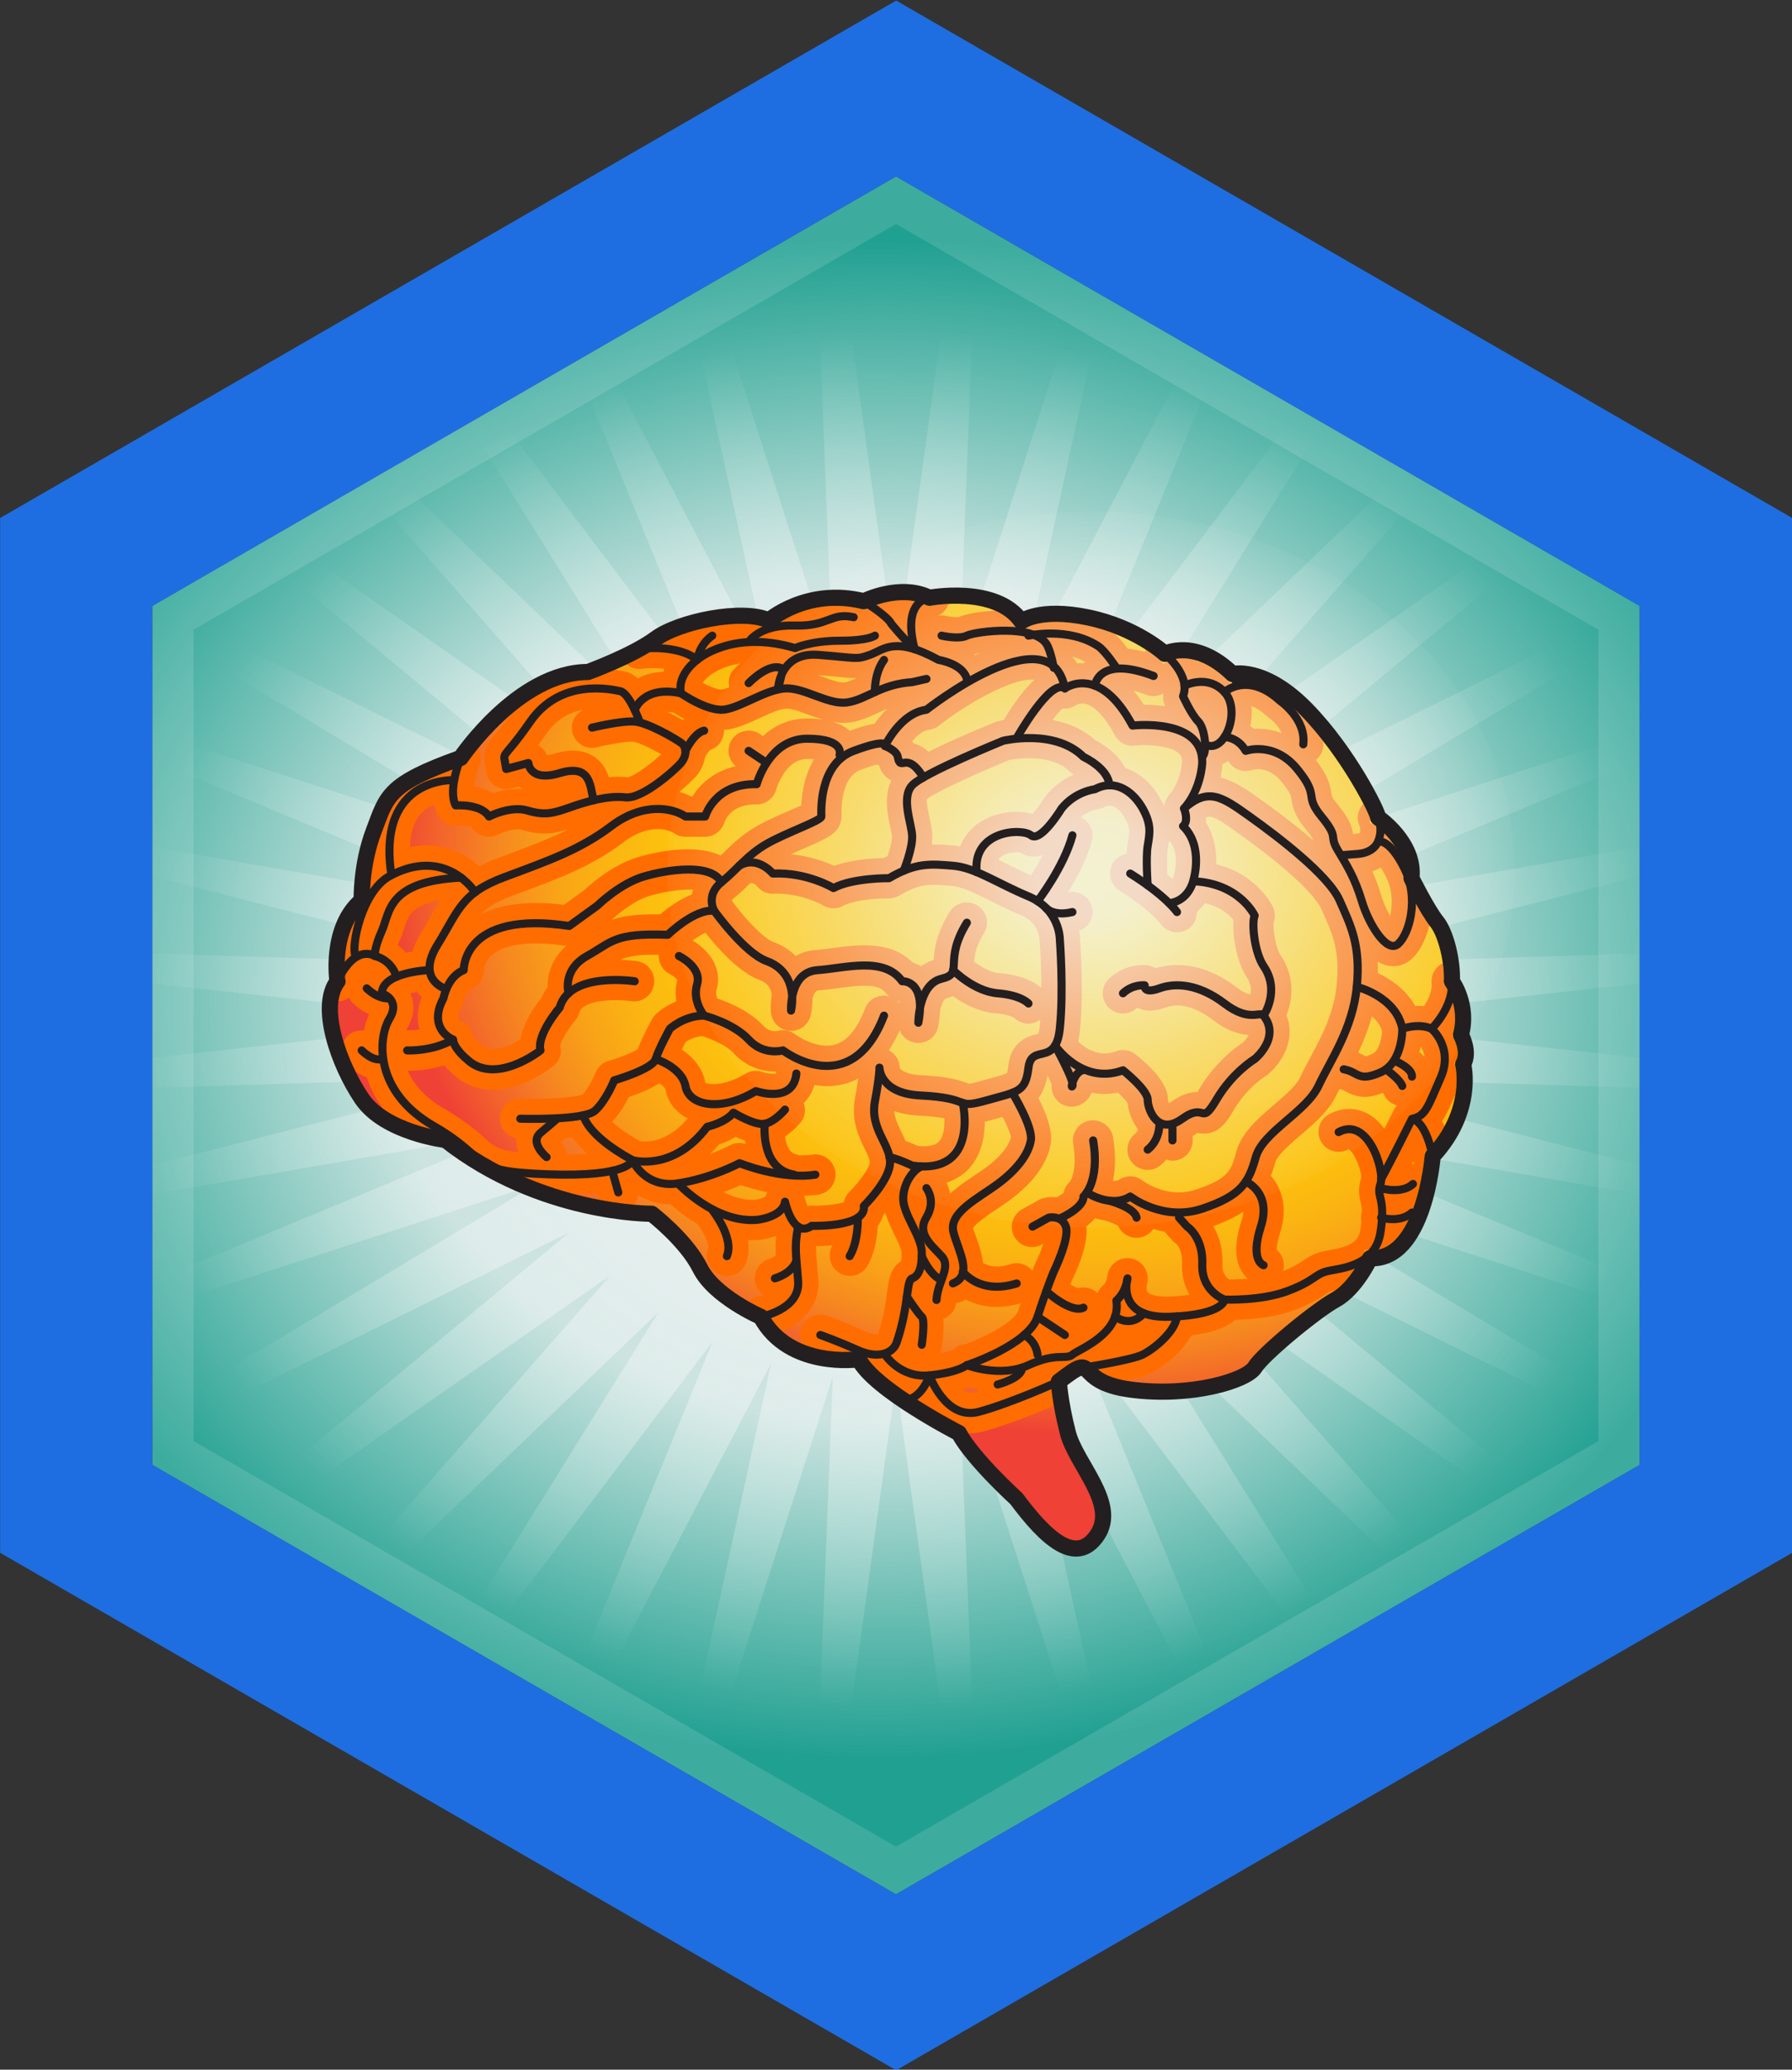 <svg xmlns="http://www.w3.org/2000/svg" width="110.86" height="128"><rect width="100%" height="100%" fill="#333333" stroke="none"/><path fill="#20A091" d="M9.427 37.475l46.003-26.56 46.004 26.56v53.12L55.43 117.154 9.427 90.595z"/><radialGradient id="a" cx="71.904" cy="51.661" r="24.011" gradientTransform="matrix(2.318 .01 -.009 1.958 -111.76 -40.047)" gradientUnits="userSpaceOnUse"><stop offset=".554" stop-color="#f1f2f1" stop-opacity=".823"/><stop offset="1" stop-color="#eff4ee" stop-opacity="0"/></radialGradient><path fill="url(#a)" d="M110.166 62.082c-.116 25.957-25.134 46.892-55.879 46.753S-1.289 87.538-1.172 61.581c.117-25.958 25.138-46.888 55.882-46.749 30.746.138 55.573 21.293 55.456 47.25z"/><radialGradient id="b" cx="55.43" cy="63.124" r="69.784" gradientTransform="matrix(1 0 0 .892 0 6.841)" gradientUnits="userSpaceOnUse"><stop offset="0" stop-color="#f1f2f2"/><stop offset=".683" stop-color="#fff" stop-opacity="0"/></radialGradient><path fill="url(#b)" d="M55.43 40.834L60.922.903 59.34 41.108 71.771 2.436l-8.616 39.489L82.218 5.462 66.779 43.263 92.004 9.909 70.125 45.091l30.766-29.426-27.784 31.698 35.551-24.773-33.003 27.432 39.459-19.508-37.409 22.491 42.397-13.765-40.896 16.996 44.29-7.682-43.374 11.084 45.092-1.41-44.784 4.897 44.784 4.896-45.092-1.41 43.374 11.084-44.29-7.681 40.896 16.996-42.397-13.766 37.409 22.49-39.459-19.507 33.003 27.431-35.551-24.771 27.784 31.697-30.766-29.426 21.879 35.184-25.225-33.357 15.438 37.802-19.062-36.463 8.616 39.489L59.34 85.141l1.582 40.205-5.492-39.932-5.492 39.932 1.581-40.205-12.431 38.672 8.616-39.489-19.062 36.463L44.08 82.985l-25.225 33.357 21.88-35.184-30.767 29.426 27.784-31.697-35.551 24.771 33.003-27.431-39.459 19.507 37.409-22.49-42.396 13.764 40.895-16.994-44.289 7.681 43.373-11.084-45.091 1.41 44.784-4.896-44.784-4.897 45.091 1.41-43.373-11.084 44.289 7.682L-9.242 39.24l42.396 13.765-37.409-22.491 39.459 19.508L2.201 22.59l35.551 24.773L9.968 15.665l30.767 29.426-21.88-35.182L44.08 43.263 28.642 5.462l19.062 36.463-8.616-39.489 12.431 38.672L49.938.903z"/><radialGradient id="c" cx="67.206" cy="54.194" r="43.206" gradientTransform="matrix(1 0 0 .799 0 10.886)" gradientUnits="userSpaceOnUse"><stop offset="0" stop-color="#fff33b"/><stop offset=".072" stop-color="#fee72e"/><stop offset=".209" stop-color="#fed51b"/><stop offset=".35" stop-color="#fdca10"/><stop offset=".501" stop-color="#fdc70c"/><stop offset=".588" stop-color="#fdc30d"/><stop offset=".674" stop-color="#fbb711"/><stop offset=".76" stop-color="#f9a317"/><stop offset=".846" stop-color="#f68720"/><stop offset=".932" stop-color="#f3632b"/><stop offset="1" stop-color="#ef4136"/></radialGradient><path fill="url(#c)" d="M22.375 55.688s-.063-2.188.75-4.313.813-2.875 5.375-4.5c0 0 3.563-5.313 7.875-5.313 0 0 2.75-1 4.188-2.063s5.375-1.875 7-1.125c0 0 2.375-2.063 5.875-1.188 0 0 2.25-1.12 4.063-.216 0 0 4.125-.784 5.688 1.466 0 0 1.125-.875 4.125-.25s4.75 2.25 4.75 2.25 1.875-1 4.188 1.25c0 0 1.938-.5 4.563 2.188s4.438 6.375 4.438 6.688c0 0 2.313 1.563 2.063 3.75 0 0 1 2 1.563 2.688s1 2.438.938 3.688c0 0 1.063 1.438.563 3.313 0 0 .58 1.063.134 1.813 0 0 .741 2.875-1.884 5.688 0 0-.5 6.5-3.875 6.313 0 0-.875 1.875-2.125 2.563s-4.5 3.375-5 4.188-3.938 1.875-7.688 1.375-1.875-2.5-4.438-.5c0 0 .063 1.25.563 3.188s3.125 4.375 1.813 6.313-3.188.188-5-2.25c0 0-2.688-2.438-3.563-4.063 0 0-5.25-2.688-6.188-4.563 0 0-4.313.625-6.063-2.625 0 0-2.875-1.25-3.75-3s-3-3.375-3-3.375-6.875.063-12.75-4.563c0 0-3.752-.438-5.188-2.563s-2.687-5.688-1.499-7.25c-.004-.002-.504-3.315 1.496-5.002z"/><path fill="#FF6D00" d="M73.701 82.588c1.4-.175 2.233-.536 2.713-.963.876-.021 2.396-.129 3.648-.597 1.083-.404 1.599-.751 1.939-.98.209-.141.264-.173.364-.204.054-.016.138-.029.215-.043.987-.682 1.708-2.184 1.716-2.2l.144-.306.452.021c2.279 0 3.107-4.227 3.234-5.854l.013-.175.12-.128a7.426 7.426 0 0 0 1.098-1.511c-.047-.104-.09-.208-.145-.31.286-.423.519-.944.786-1.566l.039-.091c.16-1.001 0-1.69-.014-1.744l-.052-.202.106-.179c.243-.408-.021-1.09-.144-1.318l-.095-.176.051-.191c.429-1.607-.445-2.836-.481-2.886l-.105-.144.009-.178a5.9 5.9 0 0 0-.063-1.088 1.248 1.248 0 0 0-.685 1.217c.043.511-.213 1.046-.473 1.436a3.696 3.696 0 0 0-.543-.013c-.553-.989-1.476-1.643-2.311-2.032a9.803 9.803 0 0 0-.012-.715c.156.093.318.172.49.22a1.693 1.693 0 0 0 1.622-.387c.498-.453.876-1.2 1.083-2.071-.596-.776-1.518-2.612-1.559-2.692l-.066-.133.017-.147c.212-1.854-1.825-3.266-1.846-3.28l-.214-.082v-.266c-.028-.118-.174-.451-.415-.916a1.247 1.247 0 0 0-.248 1.321c.1.245.044.428.029.467-.002.003-.001.007-.003.011l-.005.007a.626.626 0 0 1-.217.046l-.19.015c-.076-.534-.271-.993-.989-1.873-.312-.381-.325-.469-.355-.664-.084-.547-.226-1.09-.961-2.042.247-.198.425-.482.465-.821.013-.108.004-.21.007-.316a18.956 18.956 0 0 0-1.418-1.642c-1.828-1.872-3.269-2.074-3.803-2.074-.177 0-.276.021-.277.021l-.272.07-.201-.196c-.595-.579-1.147-.913-1.631-1.103-.063.001-.128-.007-.188-.003-.018-.031-.038-.055-.056-.085a2.924 2.924 0 0 0-.868-.139c-.53 0-.86.163-.86.163l-.314.167-.261-.243c-.007-.006-.311-.275-.848-.625-.009.05-.026.098-.03.149a6.68 6.68 0 0 0-1.078-.2 7.051 7.051 0 0 0-.785-.917 10.819 10.819 0 0 0-1.771-.534 9.403 9.403 0 0 0-1.891-.214c-1.288 0-1.825.37-1.826.37l-.416.324-.302-.434c-.301-.434-.723-.736-1.197-.946-1.032.047-1.936.227-2.248.388-.131.028-.516-.005-.797-.069a1.255 1.255 0 0 0-.491-.015 1.26 1.26 0 0 0 .635-.73c-.634.03-1.079.111-1.085.112l-.165.031-.15-.075c-.399-.199-.865-.3-1.385-.3-1.172 0-2.222.512-2.232.517l-.166.082-.178-.045a6.666 6.666 0 0 0-1.606-.201c-2.299 0-3.806 1.27-3.821 1.282l-.245.21-.292-.134c-.348-.161-.875-.246-1.524-.246-1.727 0-4.002.604-4.969 1.318-.581.429-1.352.842-2.082 1.189.258.21.593.322.949.275.302-.041.847-.06 1.379 0-.026.058-.044.121-.067.182-.638.03-1.167.183-1.587.416-.362-.331-.659-.401-.808-.435-.208-.046-.408-.067-.612-.098-.803.351-1.431.581-1.485.601l-.083.03h-.088c-1.821 0-3.522 1.05-4.841 2.196a19.695 19.695 0 0 1-.987 1.276c-.491.583-.704.954-.536 1.829.018.093.041.212.064.373a1.25 1.25 0 0 0 1.564 1.031l.475-.128c.062.056.127.109.199.159.009.006.021.009.03.016-.682-.059-1.344.08-1.84.24a3.55 3.55 0 0 0-1.2-.426 5.78 5.78 0 0 1 .351-1.271 1.229 1.229 0 0 0-.075-1.074 13.65 13.65 0 0 0-.664.872l-.092.137-.155.056c-4.042 1.439-4.282 2.082-4.922 3.8l-.154.408c-.765 2-.718 4.099-.717 4.12l.006.241-.184.155c-1.758 1.483-1.332 4.513-1.328 4.544l.031.208-.127.168c-.183.24-.275.57-.325.936.234-.016.459-.092.65-.229.055.105.108.212.195.301.107.11.488.475 1.041.73a4.67 4.67 0 0 0-.318 1.01 1.229 1.229 0 0 0-1.01.327 1.22 1.22 0 0 0-.249.362c.185.607.432 1.224.73 1.825.198.138.434.279.711.38.187.591.502 1.27 1.023 1.955 1.561 1.125 3.872 1.412 3.9 1.415l.141.017.11.088c2.634 2.073 5.475 3.176 7.78 3.768.444-.01.892-.016 1.319-.058l.076.27c.012.042.039.075.054.115.861.164 1.587.253 2.135.301.128-.17.22-.366.25-.58a3.721 3.721 0 0 0 1.972.552l.016-.001c.371.334.95.802 1.68 1.226.406.554.736 1.306.653 1.529a1.25 1.25 0 0 0 2.325.918c.19-.48.208-.977.138-1.455.242.011.486.013.735-.011.33-.036.679-.121 1.017-.245a7.165 7.165 0 0 0-.026 1.218 1.24 1.24 0 0 1-.435.217 1.25 1.25 0 0 0-.815 1.568c.088.277.266.499.489.651-.176.063-.33.105-.398.118a1.22 1.22 0 0 0-.547.27c.547.313.962.497.973.502l.159.068.082.152c.247.459.56.819.899 1.123 1.276-.549 2.329-1.626 2.219-3.162-.026-.373-.053-.684-.076-.953-.043-.498-.07-.816-.063-1.126.016-.006.031-.008.046-.015.277 0 .614-.014.973-.049-.004.008-.006.019-.01.025a1.251 1.251 0 0 0 2.144 1.288c.502-.837.635-1.871.668-2.508.156-.209.279-.436.338-.683.04-.043.085-.097.128-.145.139.479.353.938.56 1.359.186.377.44.894.445 1.112.006.268-.012.438-.03.539-.656.385-.765 1.181-.872 1.954-.089.649-.21 1.532-.552 2.562-.111.021-.361.011-.746-.162a34.616 34.616 0 0 0-2.41-.977 1.248 1.248 0 0 0-1.545 1.713c.953.411 1.954.514 2.653.514.462 0 .764-.04.78-.043l.357-.051.161.322c.708 1.417 4.548 3.614 5.968 4.341l.139.071.074.137c.041.076.09.156.14.237.041.002.077.016.119.016.279 0 .572-.038.88-.122 1.46-.398 3.263-1.134 4.296-1.578a13.825 13.825 0 0 1-.187-1.478l-.014-.26.205-.16c.883-.688 1.319-.977 1.735-.977.375 0 .603.23.785.416.268.272.67.67 1.905.895.67-.146 1.291-.312 1.626-.479.524-.255 1.822-1.129 2.46-2.307zm14.183-17.857c.104.142.212.357.236.64a2.631 2.631 0 0 0-.313-.303c.032-.114.053-.225.077-.337zm-.452 7.086c.015.058.037.11.06.164-.051-.003-.1.008-.15.011l.09-.175zm-11.387 7.312c-.163-.104-.439-.354-.42-.896.039-1.071-.243-1.85-.575-2.398.771-.276 1.379-.572 1.862-.899a1.97 1.97 0 0 1-.103.542c-.423 1.318-.437 2.322-.039 3.069.126.237.274.399.423.531-.489.042-.902.051-1.148.051zm9.37-25.476c.098.147.213.344.341.602.417.839.391 1.752.242 2.395a6.415 6.415 0 0 1-.551-1.274 12.46 12.46 0 0 0-.546-1.482c.191-.067.362-.148.514-.241zm-.552 9.208c.291.231.538.537.634.924-.022.399-.173 1.207-.598 1.393-.256.112-.388.145-.396.16-.032-.015-.063-.033-.096-.051-.103-.054-.232-.122-.389-.188.322-.677.624-1.42.845-2.238zm-1.959 4.501c.115.021.181.054.329.133.392.208.765.342 1.21.342.314 0 .687-.093 1.107-.245.014.014.035.032.041.04.152.376.469.634.833.732-.026.029-.051.06-.074.091-.017.021-.029.045-.044.067-.025.04-.056.077-.077.12-.006.011-.256.516-.586 1.17a3.612 3.612 0 0 0-.549-.603c-.853-.718-1.903-.824-2.879-.293a1.228 1.228 0 0 0-.494 1.678c.329.607 1.096.813 1.702.485.33.134.771 1.233.788 1.672-.005.039-.004.076-.006.115-.216.678-.111 1.142-.032 1.479.035.147.074.315.083.58-.003.007-.008.011-.01.018a1.214 1.214 0 0 0-.018.589 9.438 9.438 0 0 1-.063.493c-.129.827-.723 1.076-1.922 1.293a5.92 5.92 0 0 0-.61.134c-.465.143-.763.343-1.026.52s-.576.379-1.245.643l.008-.016a1.248 1.248 0 0 0-.387-1.299c-.004-.154.021-.481.207-1.058.508-1.581.085-2.766-.57-3.518.098-.26.188-.53.271-.826.128-.458.891-1.111 1.563-1.688.871-.746 1.771-1.519 2.24-2.519.051-.108.12-.231.177-.344.012.005.021.013.033.015zm-5.491-23.69c.255.083.563.255.928.592.04.038.092.078.138.11.008.005.578.422.812.969a4.11 4.11 0 0 0-1.721-.265c-.07-.065-.147-.111-.222-.167.085-.406.11-.827.065-1.239zm-1.79 3.573c.124-.048.245-.107.362-.18a1.25 1.25 0 0 0 1.504.549c.008-.004.938-.304 1.794.739.546.666.575.854.608 1.072.077.505.203 1.027.891 1.868.382.466.446.622.455.676v.001c-.876-.76-1.942-1.589-3.198-2.486-.838-.599-1.653-1.182-2.529-1.396.086-.422.107-.727.113-.843zm-2.109 10.197c.357-.241.526-.635.527-1.036.193-.17.359-.357.494-.55.971.221 1.52.726 1.771 1.038-.082 1.112.263 2.722.84 3.573.249.367.269.735.217 1.032-.191-.025-.441-.117-.856-.433-2.183-1.659-4.018-1.49-5.018-1.182a1.258 1.258 0 0 0-.55-.192c-.139-.013-1.346-.106-2.331.833a1.25 1.25 0 1 0 1.727 1.809l.018-.016c.47.249 1.072.245 1.797-.019.804-.292 1.817-.023 2.844.757.894.679 1.614.903 2.244.946-.079.213-.271.405-.365.489-.385.252-1.706 1.198-2.699 2.887a6.72 6.72 0 0 1-.097.161l-.013-.001c-.438 0-.972.145-1.665.641l-.081.054a.803.803 0 0 1-.067-.221c0-.807-.674-1.749-2.002-2.802a1.25 1.25 0 0 0-1.213-.19 1.938 1.938 0 0 1-1.283.042 1.267 1.267 0 0 0-.211-.078 2.861 2.861 0 0 1-.847-.577c.048-.197.086-.413.111-.652.259-2.461.014-5.656.007-5.693 0-.147-.019-.319-.047-.501.588-.216.944-.827.793-1.451a1.244 1.244 0 0 0-1.491-.92c.535-.861 1.168-2.034 1.483-3.205.159-.592-.148-1.178-.682-1.432.468-.418.984-.496.993-.498.159-.017.314-.064.456-.139.591-.312 1.057.301 1.279.696.324.575.289.784.169 1.494a6.103 6.103 0 0 0-.063.698 1.234 1.234 0 0 0-.842.557 1.25 1.25 0 0 0 .395 1.723c1.867 1.172 2.499 1.992 2.533 2.037.242.347.63.534 1.025.534.242.001.485-.068.7-.213zm-9.639-7.1c-.88-.262-2.094-.137-3.016.37a3.19 3.19 0 0 0-1.463 1.642c-.111-.018-.221-.047-.335-.057l-.163-.013a12.984 12.984 0 0 0-1.253-.057c.027-.224.043-.445.029-.65-.02-.298-.086-.609-.155-.938-.072-.344-.224-1.059-.19-1.204a3.08 3.08 0 0 1 .445-.287l.004-.001.001-.001c.912-.519 2.908-1.424 4.659-2.136.728-.154 2.704-.314 3.706.685.086.086.19.148.297.206a4.537 4.537 0 0 0-1.738 1.313c-.035.043-.068.09-.098.138a7.227 7.227 0 0 1-.73.99zm.631 2.541c-.243.471-.501.903-.729 1.252-.5-.221-.971-.449-1.403-.664-.209-.104-.409-.2-.609-.297a.666.666 0 0 1 .147-.172c.362-.293.974-.329 1.207-.281.336.223.744.305 1.152.231.08-.013.157-.043.235-.069zm8.117 1.233c-.008.024-.009.05-.015.074-.003.011-.011.019-.014.03a.941.941 0 0 1-.067.145 9.484 9.484 0 0 0-.313-.253c-.025-.6-.03-1.305.032-1.68.024-.143.047-.292.067-.444.722.702.312 2.121.31 2.128zm-1.702-11.142c.362.139.741.082 1.055-.096-.036.235-.027.476.072.697l.049.106a9.194 9.194 0 0 0-1.337-.095 8.093 8.093 0 0 0-.635-.869c.226.059.485.138.796.257zm-3.787-2.031c-.023.024-.051.048-.072.073a3.528 3.528 0 0 0-.428.01 2.98 2.98 0 0 0-.301-.419c.275.076.547.184.801.336zm-1.402 2.875c.093.011.186.006.278-.003h.029a1.24 1.24 0 0 0 .253-.066c.017-.006.034-.007.051-.014.065-.026.124-.065.185-.103.03-.019.063-.03.092-.051a.845.845 0 0 1 .527-.05c.332.075 1.01.426 1.812 1.932a1.25 1.25 0 0 0 1.249.654c.608-.072 2.138-.052 2.715.472.109.1.21.237.203.545-.001.012-.078 1.217-.808 2.033-.042.047-.061.105-.094.157-.043.065-.089.126-.119.198-.033.081-.047.164-.063.249-.006.033-.021.063-.024.096a5.233 5.233 0 0 0-.24-.48c-.547-.972-1.324-1.613-2.176-1.894-.466-.911-1.394-1.483-1.853-1.721-.785-.711-1.729-1.07-2.635-1.239.237-.311.453-.565.618-.715zm-5.426-3.359c.082-.028.189-.054.313-.078-.104.047-.206.094-.308.143-.017-.015-.031-.034-.049-.049.014-.005.03-.009.044-.016zm-2.599-2.255c.06-.01.108-.042.165-.061-.057.019-.113.037-.166.063l.001-.002zm-.236 6.931c.225-.028.438-.118.615-.257 1.742-1.369 4.629-3.008 5.91-2.833-.698.644-1.358 1.583-1.898 2.488-.183.032-.304.059-.328.064a1.352 1.352 0 0 0-.177.057c-1.16.47-2.829 1.175-4.15 1.845-.286-.26-.587-.436-.911-.519-.031-.049-.073-.084-.108-.129.296-.351.667-.667 1.047-.716zm1.226 9.641l.167.013c.642.051 1.456.455 2.398.922.573.285 1.193.591 1.879.879 1.098.46 1.167 1.391 1.175 1.57.001.021.104 1.378.106 2.939-.322-.291-1.081-.792-2.604-.915-.558-.045-1.148-.403-1.552-.709.024-.411.097-.924.609-1.757a1.25 1.25 0 1 0-2.129-1.311c-.843 1.37-.948 2.339-.981 2.958-.3.094-.558.23-.781.398a2.22 2.22 0 0 0-.519-.233c-1.362-1.377-3.417-1.101-4.951-.896-.362.048-.714.096-1.042.12-.48.035-.894.167-1.245.374a3.688 3.688 0 0 0-1.376-.865c-.606-.219-1.784-1.473-2.572-2.552-.004-.037.018-.084.132-.177.384-.312.702-.62 1.009-.919.188-.041.408.188.423.204.25.306.616.474 1.025.457 1.684-.07 3.031.71 3.039.714.38.234.855.246 1.245.035.652-.351 2.088-.478 2.831-.461a1.34 1.34 0 0 0 .652-.175c1.277-.755 1.874-.708 3.062-.613zm-3.051 7.267c-.047-.059-.09-.117-.147-.167.046.012.087.042.135.048.007.028.008.082.012.119zm-.572-10.887c.047.223.096.427.107.587.014.219-.114.73-.272 1.201-.083.042-.16.075-.245.122-.635.016-1.959.096-3.055.48a8.952 8.952 0 0 0-2.677-.716c.303-.139.62-.278.919-.408 1.473-.642 2.212-.964 2.21-2.008-.017-.704.065-2.387 1.187-2.804.487-.181.805-.276 1.001-.326.011.005.023.003.035.008.011.004.018.014.029.018.012.004.04.018.072.034.153.489.435.766.763.923-.473.952-.243 2.089-.074 2.889zm-.727-7.081c.176-.083.352-.162.53-.237a6.298 6.298 0 0 0-.769.923c-.465.066-.987.238-1.534.438-.281-.257-.65-.445-1.107-.569.38.07.768.105 1.166.043.656-.105 1.194-.356 1.714-.598zm-2.411-2.205c.431.042.739.068 1.006.068a.27.27 0 0 1-.004.028c-.251.111-.483.203-.695.236-.297.05-.914-.18-1.407-.363l-.247-.089c.583.046 1.016.088 1.347.12zm-8.094-.034c.029-.02.051-.047.078-.069.012-.01.027-.013.039-.023.01-.008.638-.516 1.827-.712-.132.115-.26.232-.377.355-.295.31-.377.727-.296 1.116-.17.065-.328.119-.453.141-.208.029-.693-.152-1.187-.413.109-.165.266-.319.369-.395zm-.757 6.152c.294-.354.473-.766.538-1.183a2.23 2.23 0 0 1 .311-.424c.543-.168.88-.687.855-1.25.102-.005.203-.008.302-.025.63-.111 1.27-.405 1.888-.689.578-.265 1.233-.566 1.662-.593.301-.017.845.183 1.325.36.303.112.625.223.955.318a7.071 7.071 0 0 0-.984-.064c-1.158 0-2.056.461-2.739 1.088l-.193-.128a1.249 1.249 0 0 0-1.733.347 1.239 1.239 0 0 0 .252 1.639c-1.344.308-2.208 1.112-2.686 1.867h-.096a4.09 4.09 0 0 0-.716-.274c.626-.524 1.05-.978 1.059-.989zm-1.416-3.914c.177.115.404.251.668.39-.03.026-.064.048-.094.075a13.928 13.928 0 0 0-.948-.511c.109.002.245.026.374.046zm.045 7.466c.206.137.447.21.694.21h1.217c.543 0 1.033-.379 1.199-.897.062-.19.443-1.114 1.959-1.104.558.023 1.088-.37 1.238-.927.002-.009.136-.469.434-.931l.014-.016c.003-.004.003-.01.006-.015.307-.464.782-.923 1.463-.923.17 0 .306.008.427.017-.462.766-.736 1.73-.793 2.855-.224.103-.494.221-.72.319-.679.296-1.449.632-2.046.975-.893.513-1.485 1.092-2.059 1.652-.053.052-.109.104-.162.157-1.648-.785-4.19-.171-5.094.092-1.597.466-2.974 1.697-3.329 2.034l-1.273.923c-2.154-.264-3.876-.061-5.152.593.412-.442.942-.775 1.9-1.133l.54-.201c2.48-.923 4.44-1.652 6.391-3.13 1.47-1.116 2.7-.848 3.146-.55zm1.16 3.48c-.027.101-.057.203-.071.302-.791.306-1.499.834-1.958 1.227-1.431-.021-2.303.104-2.999.339.328-.319 1.378-1.201 2.346-1.482 1.088-.318 2.063-.412 2.682-.386zm-7.841 3.483a3.248 3.248 0 0 0-1.157 2.538c-.139.2-.271.408-.363.653-.459.567-1.153 1.568-1.318 2.593-.649.386-1.815.924-2.454.312a1.886 1.886 0 0 0-.081-.072c-.167-.136-.372-.367-.395-.381l-.001-.006c-.001-.011-.006-.021-.008-.032-.021-.14-.07-.27-.134-.392-.009-.017-.008-.036-.018-.053-.008-.014-.022-.021-.03-.034a1.232 1.232 0 0 0-.288-.323c-.02-.015-.042-.024-.062-.038-.063-.042-.124-.087-.194-.118-.056-.025-.147-.089-.174-.166-.033-.097-.003-.318.178-.649.064-.117.109-.243.133-.374.035-.193.24-.709.459-.792.474-.178.794-.664.811-1.17 0-.022.023-.542.535-.968.797-.665 2.418-.851 4.558-.529l.003.001zm-1.195-13.17a3.352 3.352 0 0 1 2.259-1.439c-.521.25-.829.816-.688 1.4a1.251 1.251 0 0 0 1.509.922c.653-.158 1.815-.372 2.236-.344.301.024 1.145.428 1.754.777-.585.548-1.697 1.379-2.075 1.423a5.55 5.55 0 0 0-1.167-.001c-.165-.489-.446-.991-.995-1.323-.633-.384-1.421-.427-2.407-.131-.19.057-.328.082-.424.092a1.242 1.242 0 0 0-.549-.614c.162-.217.343-.469.547-.762zm-7.791 4.974c.242-.268.53-.439.812-.559.047.216.112.426.21.624a1.26 1.26 0 0 0 1.218.687c.301-.024.806.042.898.097a1.249 1.249 0 0 0 1.644.452c.292-.153 1.04-.4 1.442-.283 1.201.353 1.966.251 2.87-.033-1.119.574-2.349 1.032-3.838 1.586l-.542.202c-.426.159-.785.326-1.118.498-.928-.844-2.398-1.565-4.281-1.186.037-.899.256-1.608.685-2.085zm-1.436 8.146c.042-.112.091-.237.156-.382.092-.208.168-.437.246-.679.235-.735.465-1.435 2.252-1.733-.237.353-.451.723-.675 1.117-.175.306-.365.64-.591 1.006a4.822 4.822 0 0 0-.489 1.07 6.9 6.9 0 0 0-.406.074 3.072 3.072 0 0 0-.493-.473zm.553 5.195c.542-.894.453-1.619.283-2.071a2.668 2.668 0 0 0-.06-.143c.127-.034.273-.062.418-.089.087.121.189.219.291.318-.331.848-.278 1.531-.14 2.007-.407.053-.699.043-.7.044-.044-.003-.083.015-.126.016.011-.023.022-.062.034-.082zm9.874 7.748a1.232 1.232 0 0 0-.367-.741l.318-.271c.14-.012.279-.024.41-.04.216.302.517.644.935 1.012-.361.024-.789.04-1.296.04zm1.801-5.047c-.116.289-.467.999-.804 1.352-.486.178-2.215.285-3.809.238-.705-.039-1.267.521-1.289 1.21-.02.623.43 1.133 1.024 1.244-.005.058-.018.113-.018.172.002.25.054.482.134.696-1.252-.136-1.527-.376-2.08-.867-.507-.45-1.201-1.066-2.563-1.852-1.083-.624-1.822-1.425-2.21-2.327l.121.001c.396 0 1.23-.046 2.142-.335.217.254.431.451.561.559a3.441 3.441 0 0 0 2.424.948c1.448 0 2.885-.768 3.74-1.444.387-.307.567-.748.445-1.226.006-.272.452-1.046.916-1.591.119-.139.207-.303.256-.479.228-.823 2.227-.878 3.247-.724a1.251 1.251 0 0 0 .383-2.471 9.015 9.015 0 0 0-1.079-.089c.491-.228 1.091-.334 2.375-.313-.029.493.233.976.705 1.202.125.06.357.231.444.347-.128.48-.13.928-.065 1.325a4.594 4.594 0 0 0-1.252.785 1.28 1.28 0 0 0-.245.313c-.112.204-.63 1.159-.894 1.872-.31.197-1.1.515-1.797.718a1.249 1.249 0 0 0-.812.736zm2.747 4.223c-.836-.467-1.375-.875-1.713-1.192.45-.487.809-1.094 1.03-1.538.882-.289 1.474-.579 1.889-.849.205.139.364.293.387.419.138.759.639 1.387 1.368 1.756-1.293 1.53-2.589 1.468-2.961 1.404zm4.331.799c.188-.182.376-.371.562-.592a5.002 5.002 0 0 0 1.034-.47c.18.085.373.162.569.231.008.069.023.139.034.209a1.242 1.242 0 0 0-.954.085c-.009.005-.506.263-1.245.537zm3.436 2.635a1.93 1.93 0 0 1-.601.188c-.679.064-1.372-.154-1.993-.465.43-.159.793-.313 1.062-.437.394.133.978.304 1.652.442a1.184 1.184 0 0 0-.12.272zm.654-7.619c-.156.047-.555.007-.828-.086a1.25 1.25 0 0 0-1.061.105c-1.419.85-2.375.64-2.481.557-.178-.977-.836-1.631-1.461-2.049.081-.162.162-.322.239-.467a2.212 2.212 0 0 1 1.019-.37c.495.156 1.477.54 1.958 1.064a3.446 3.446 0 0 0 2.629 1.128c-.005.062-.015.102-.014.118zm4.556 7.307a1.262 1.262 0 0 0-.352.651c-.391.139-1.236.238-1.953.218a.867.867 0 0 0-.293.031 3.181 3.181 0 0 1-.181-.538c-.008-.037-.031-.066-.042-.102.298-.008.597-.026.89-.073.682-.107 1.147-.747 1.04-1.429s-.745-1.153-1.43-1.04a4.68 4.68 0 0 1-.811.04c-.036-.01-.065-.033-.103-.039-.533-.088-.705-.658-.758-1.131.475-.316.82-.7.952-.858.292-.35.339-.807.199-1.208.266-.247.511-.615.661-1.115.246.038.495.073.758.073a4.38 4.38 0 0 0 1.188-.162c.267-.075.519-.184.764-.308-.039.28-.098.662-.196 1.192-.26 1.401.241 2.425.607 3.173.13.266.258.533.294.713l.005.027c.003.021.011.045.011.063-.014.319-.621 1.204-1.25 1.822zm.958-11.329c-.488 1.271-1.113 2.023-1.859 2.238-.962.278-2.107-.365-2.461-.63a1.251 1.251 0 0 0-1.116-.209c-.005.001-.466.104-.852-.316-.848-.921-2.138-1.452-2.854-1.692-.062-.147-.11-.339-.054-.528.386-1.313-.427-2.438-1.479-3.059.284-.204.567-.378.797-.482.726.921 2.085 2.466 3.361 2.927.488.176.688.529.743.911-.057.345-.076.697-.057 1.042a1.25 1.25 0 0 0 1.158 1.181 1.236 1.236 0 0 0 1.316-1.001c.068-.338.1-.668.099-.987.063-.259.179-.497.39-.512.377-.027.781-.08 1.196-.135 1.459-.196 2.524-.287 2.951.307.062.085.148.143.227.209a1.235 1.235 0 0 0-1.506.736zm1.466 2.591c.245-.367.469-.778.67-1.235a1.247 1.247 0 0 0 2.384-.242c.064-.345.104-.67.116-.976.092-.389.237-.725.381-.759.156-.037.285-.087.414-.137.649.462 1.591.983 2.666 1.069.752.061 1.07.24 1.134.28.24.235.556.355.874.355.258 0 .512-.092.732-.253a14.35 14.35 0 0 1-.039.435 2.043 2.043 0 0 1-.087.448l-.092.02c-.429.102-1.567.371-1.756 1.915-.044.354-.09.482-.077.486-.134.084-.617.215-1.045.331l-.602.165c-.549.154-.702.166-.694.172-.043-.012-.083-.028-.132-.047-.402-.148-1.076-.396-2.836-.482-.994-.05-1.313-.363-1.343-.471 0-.036-.002-.069-.004-.099-.033-.432-.309-.779-.664-.975zm7.553 5.361c-.035.201-.251.932-1.564 1.901a18.34 18.34 0 0 1-.721.498c-.475.316-1.015.679-1.477 1.105a2.815 2.815 0 0 0-.22-.675c.627-.217 1.088-.543 1.385-.869.788-.864.975-1.999.978-2.901.129-.032.268-.069.418-.111l.577-.158.111-.031c.286.564.5 1.076.513 1.241zm-5.76.554c-.18-.082-.46-.201-.765-.312a11.202 11.202 0 0 0-.267-.588c-.242-.494-.408-.857-.422-1.257.434.151.946.254 1.55.283.761.038 1.228.104 1.546.172.021.513-.039 1.113-.327 1.426-.278.302-.837.327-1.315.276zm3.453 15.235c-.251.07-.48-.022-.686-.182.146-.048.275-.097.39-.146.161.043.358.087.569.127.003.011-.001.021.002.032.008.028.026.051.035.078a7.514 7.514 0 0 1-.31.091zm2.764-5.051c-.056.174-.225.371-.466.577-.015.013-.031.021-.045.035-.644.533-1.768 1.11-2.805 1.48a.85.85 0 0 0-.666.307c-.104.049-.381.155-.877.252.054-.111.102-.226.12-.354.119-.807.14-1.368.096-1.785a1.23 1.23 0 0 0 .801-.981c.085-.015.171-.016.254-.049.125-.05.237-.104.343-.162a4.126 4.126 0 0 0 1.91.454 5.33 5.33 0 0 0 1.485-.232l-.15.458zm3.18-7.959a1.25 1.25 0 0 0-.377.67c-.094.084-.26.189-.429.284a2.269 2.269 0 0 0-.768.036 1.205 1.205 0 0 0-.335.127l-1 .555a1.25 1.25 0 1 0 1.213 2.185l.064-.035c-.127.378-.31.829-.511 1.245-.007.016-.07.168-.172.431a1.245 1.245 0 0 0-1.346-.41c-.881.276-1.417.1-1.707-.08-.064-.59-.259-1.144-.387-1.506a10.651 10.651 0 0 0-.231-.613c.101-.286.979-.874 1.452-1.189.283-.189.563-.377.817-.564 1.453-1.074 2.332-2.279 2.541-3.485.142-.811-.292-1.922-.761-2.834.258-.337.451-.788.567-1.407.105.223.198.426.253.565a1.263 1.263 0 0 0 .729 1.265c.59.269 1.32.009 1.64-.555.038-.066.072-.133.101-.202.509.1 1.055.11 1.631-.002.266.247.495.491.597.642.043.479.253 1.104.647 1.627a.609.609 0 0 1-.188.28 1.25 1.25 0 1 0 1.563 1.952 2.91 2.91 0 0 0 .381-.369c.119.038.239.075.371.075.69 0 1.25-.56 1.25-1.25v-.275c.023-.016.045-.025.068-.042.115-.082.195-.129.245-.154 1.249.27 1.837-.741 2.23-1.412.811-1.379 1.924-2.07 1.929-2.073a1.1 1.1 0 0 0 .145-.1c.894-.718 1.788-2.194 1.182-3.685.385-.958.554-2.368-.366-3.725-.302-.446-.472-1.636-.419-2.026a1.253 1.253 0 0 0-.046-.941c-.044-.094-.968-2.016-3.51-2.652.026-.817-.119-1.754-.634-2.57.012-.098-.002-.212-.004-.319.374-.157.751.081 1.982.96 4.18 2.985 4.994 4.332 5.145 4.674l.135.304c.599 1.346 1.03 2.318.828 4.416-.168 1.745-.946 3.205-1.634 4.492-.229.432-.446.84-.629 1.229-.24.513-.934 1.106-1.604 1.682-.988.847-2.011 1.724-2.344 2.912-.328 1.174-.464 1.659-2.505 2.343-1.745.589-3.235-.514-3.29-.555a1.247 1.247 0 0 0-1.429-.074.702.702 0 0 1-.407.084c.148-.685.196-1.569.005-2.7a1.253 1.253 0 0 0-1.44-1.024c-.681.114-1.14.76-1.024 1.44.246 1.46-.079 2.126-.158 2.274-.012.015-.028.022-.039.038-.007.01-.008.027-.017.041zm4.752 6.47a4.1 4.1 0 0 0 .061-.339 1.25 1.25 0 0 0-.977-1.387 1.244 1.244 0 0 0-1.46.862 2.875 2.875 0 0 0-.083.392c-.07.238-.183.358-.178.358l.002-.002a1.26 1.26 0 0 0-.395.53 1.251 1.251 0 0 0-1.219-.308 2.432 2.432 0 0 1-.461-.244l.093-.235c.491-1.01 1.008-2.353.892-3.349.192-.146.376-.313.539-.504.196.059.399.108.612.141.271.076.644.227.818.339a1.251 1.251 0 0 0 1.381.711 1.25 1.25 0 0 0 .787-.521c.219.06.442.116.687.153l.48.533a.884.884 0 0 0 .213.187c.045.035.438.369.405 1.258-.029.787.17 1.43.471 1.939-.328.048-.744.088-1.269.107-.804.024-1.212-.127-1.325-.269-.067-.083-.08-.234-.074-.352z"/><radialGradient id="d" cx="77.499" cy="47.52" r="11.314" gradientTransform="matrix(2.318 .01 -.009 1.958 -111.76 -40.047)" gradientUnits="userSpaceOnUse"><stop offset=".129" stop-color="#f1f2f1" stop-opacity=".823"/><stop offset="1" stop-color="#eff4ee" stop-opacity=".042"/></radialGradient><path fill="url(#d)" d="M93.737 53.901c-.054 12.232-11.842 22.095-26.33 22.031-14.487-.066-26.188-10.036-26.133-22.267S53.119 31.57 67.606 31.636c14.488.065 26.187 10.033 26.131 22.265z"/><path fill="none" stroke="#231F20" stroke-linecap="round" stroke-linejoin="round" stroke-miterlimit="10" d="M22.375 55.688s-.063-2.188.75-4.313.813-2.875 5.375-4.5c0 0 3.563-5.313 7.875-5.313 0 0 2.75-1 4.188-2.063s5.375-1.875 7-1.125c0 0 2.375-2.063 5.875-1.188 0 0 2.25-1.12 4.063-.216 0 0 4.125-.784 5.688 1.466 0 0 1.125-.875 4.125-.25s4.75 2.25 4.75 2.25 1.875-1 4.188 1.25c0 0 1.938-.5 4.563 2.188s4.438 6.375 4.438 6.688c0 0 2.313 1.563 2.063 3.75 0 0 1 2 1.563 2.688s1 2.438.938 3.688c0 0 1.063 1.438.563 3.313 0 0 .58 1.063.134 1.813 0 0 .741 2.875-1.884 5.688 0 0-.5 6.5-3.875 6.313 0 0-.875 1.875-2.125 2.563s-4.5 3.375-5 4.188-3.938 1.875-7.688 1.375-1.875-2.5-4.438-.5c0 0 .063 1.25.563 3.188s3.125 4.375 1.813 6.313-3.188.188-5-2.25c0 0-2.688-2.438-3.563-4.063 0 0-5.25-2.688-6.188-4.563 0 0-4.313.625-6.063-2.625 0 0-2.875-1.25-3.75-3s-3-3.375-3-3.375-6.875.063-12.75-4.563c0 0-3.752-.438-5.188-2.563s-2.687-5.688-1.499-7.25c-.004-.002-.504-3.315 1.496-5.002z"/><g fill="none" stroke="#231F20" stroke-width=".5" stroke-linecap="round" stroke-linejoin="round" stroke-miterlimit="10"><path d="M28.099 48.249s-4.724-.249-3.911 5.688M29.391 55.182s-1.814-2.892-5.295-.995c-1.71.932-2.408 4.375-2.095 4.938"/><path d="M20.875 60.688c1.125-2.375 2.313-1.563 2.313-1.563s-.063-.438.438-1.563.331-3.07 4.893-3.284M26.5 60s-2.875.125-2.875 1.438c0 0 1.19.375.47 1.563s-.97 4.5 2.717 6.625 1.938 2.813 7.063 3 5.25-.875 5.25-.875 2.5.75 4.625-2.063c0 0 1.125-.25 1.625-.875 0 0 1.313.813 1.938.688s1.25-.875 1.25-.875M22.375 64.963s.672.693 1.25.537M22.688 61.125s.675.691 1.408.611M28.5 46.875s-.813 1.938-.313 2.938c0 0 1.563-.125 2.063.688 0 0 1.313-.688 2.375-.375s1.563.188 2.625-.188 2.375-.75 3.438-.625 3.125-1.75 3.438-2.125.438-.938 0-1.25-2.063-1.25-2.875-1.313-2.626.375-2.626.375"/><path d="M39.563 44.619s-.625-1.744-1.188-1.869-3.688-.825-5.563 1.869-1.688 1.625-1.5 2.941l1.375-.372s.063 1.188 1.938.625 1.87.681 2.091 1.684M27.5 61.125s-1.75-.563-.438-2.688 1.461-3.188 4.137-4.188 4.676-1.689 6.613-3.157 3.754-1.155 4.596-.593h1.217s.563-2.063 3.188-2c0 0 .75-2.813 3.125-2.813s2 1 2 1M46.313 46.438l1.115.744M39.563 40.127s2.375-.314 3.563.686c0 0-1.25.875-1 2.063 0 0 1.688 1.188 2.75 1s2.5-1.223 3.688-1.299 2.688 1.049 3.875.861 2.048-1.125 3.992-1.25l.883-.2"/><path d="M44.063 39.313c-.813.563-.938 1.5-.938 1.5s2.125-1.902 6.063-.732c0 0 .98-.455 2.771-.455s2.166-.313 2.166-.313"/><path d="M46.313 39.712s.625-1.087 2.813-1.024 2.251-.827 3.688-.514M57.5 36.971s-1.727.12-.914 3.183c-.82-.785-1.461-1.591-1.461-1.591-.188-.438-1.688-1.375-1.688-1.375"/><path d="M46.313 42.25s1.313-1.375 2.125-.875l-.309 1.267s.059-2.33 2.497-2.142 2.313.313 3.188 0 1.5-1.188 4.25.313c0 0 1.5.226 1.75 1.175M54.125 42.801s-.053-1.148.563-1.988M58.25 39.313s1.063.25 1.563 0 4.351-.783 5 .649c.244.539.375 1.34.375 1.34"/><path d="M63.625 39.313s2.468-.562 4.313.649c.44.289 1.125 1.34 1.125 1.34M28.025 64.294c-1.291.753-2.837.669-2.837.669"/><path d="M39.267 60.688s-4.017-.625-4.642 1.625c0 0-1.438 1.676-1.188 2.65 0 0-2.81 2.225-4.563.537 0 0-.781-.625-.85-1.206-.587-.26-1.4-1.071-.587-2.558 0 0 .25-1.361 1.25-1.736 0 0-.096-3.732 6.529-2.732L36.966 56s1.375-1.357 2.875-1.794 4.159-.83 4.784.357M33.813 71.563s-1.089-.893-.375-1.5l1.064-.904"/><path d="M32.188 69.188s3.938.125 4.625-.5S38 66.813 38 66.813s2.375-.688 2.563-1.313.875-1.875.875-1.875.875-.813 2.125-.813c0 0-.75-.875-.438-1.938S42 59.125 42 59.125"/><path d="M36.094 68.974s.156 1.214 3.031 2.776c0 0 .75 1.75 2.813 1.438s3.813-1.25 3.813-1.25 2.563 1.045 4.688.71M40.563 65.5s1.629.5 1.846 1.688 2.16 1.604 4.353.291c0 0 2.317.824 2.505-1.088M43.563 62.813s1.813.463 2.75 1.481 2.125.669 2.125.669 4.188 3.225 6.25-2.15"/><path d="M44.188 56.334s1.856 2.604 3.241 3.104 1.759 1.813 1.509 3.063c0 0-.125-2.375 1.625-2.5s4.125-.875 5.25.688c0 0 1.5-.125 1 2.563 0 0 0-2.382 1.438-2.722s.063-1.028 1.563-3.465"/><path d="M63.625 62.063s-.438-.514-1.906-.632S58.963 60 58.963 60M37.875 72.41l.375 1.34"/><path d="M41.938 73.188s2.303 2.5 4.933 2.25c0 0 1.567-.17 1.692-1.116 0 0 .5 2.304 1.656 1.491 0 0 3.406.111 3.219-1.226 0 0 1.625-1.587 1.625-2.712s-1.25-2.063-.938-3.75.281-2.096.281-2.096 0 1.596 2.532 1.721c3.308.163 2.062.875 4.062.313s2.438-.504 2.625-2.033 1.688-.029 1.938-2.404 0-5.563 0-5.563 0-1.813-1.938-2.625-3.324-1.788-4.662-1.894-2.275-.231-3.963.769c0 0-2.25-.028-3.438.611 0 0-1.625-.996-3.75-.897 0 0-.942-1.151-2.082-.483M44.004 74.754s1.434 1.746.965 2.934"/><path d="M47.063 81.438s2.438-.438 2.313-2.188-.25-2.092 0-3.39M49.269 77.94s-.144.747-1.331 1.122M50.75 82.563s1.063.375 2.313.938 2.174.207 2.406-.469c.771-2.245.579-3.844.961-3.969.383-.125.619-.625.595-1.625s-1.149-2.313-1.149-3.313.698-1.854 1.147-1.988M53.063 75.306s.063 1.444-.5 2.382"/><path d="M54.75 83.779s.938 1.471 2.75 1.283 2.313-.634 2.313-.634 2.063.804 3.813 0 2.313-.308 2.719-.649 3.031-1.279 2.719-3.342c0 0 .563-.438.688-1.375 0 0-.75 2.5 2.625 2.375s3.375-1.063 3.375-1.063-1.436-.5-1.374-2.188-.938-2.327-.938-2.327l-.5-.555"/><path d="M65.5 85.438s-2.875 1.313-4.938 1.875-3.063-2.25-3.063-2.25-.439 1.471-1.595 1.548M67.027 84.582s2.973-.461 3.66-.803 2.004-1.389 2.127-2.365M59.813 84.429s3.813-1.241 4.375-2.991 1-2.789 1-2.789 1-2.053.75-2.788-1.063-.555-1.063-.555l-1 .555M65.674 75.306s1.381-.618 1.354-1.306c0 0 1.035-.875.598-3.469"/><path d="M67.232 73.75s1.484 1 2.688.25c0 0 2.019 1.57 4.455.754s2.874-1.629 3.312-3.191 3.125-2.801 3.875-4.4 2.125-3.537 2.375-6.131-.375-3.781-1.063-5.344-3.813-3.938-5.563-5.188-2.561-1.812-4.061-.5c1.063-1.188 1.125-2.818 1.125-2.818.063-2.818-4.313-2.307-4.313-2.307C68 41 65.875 42.576 65.875 42.576c-.875-4.736-8.563 1.319-8.563 1.319-1.625.208-2.563 2.243-2.563 2.243s.25-.513-1.937.3-2 3.813-2 4.063-2.188 1-3.384 1.688-1.803 1.563-2.803 2.375-.438 1.771-.438 1.771c-1.188-.166-2.875 1.479-2.875 1.479-3.313-.125-3.438.438-5 1.313s-1.135 2.306-1.135 2.306"/><path d="M77.064 73.08s1.623.641.936 2.78.17 2.39.17 2.39M64.726 79.857s1.517 1.393 2.302 1.018M64.188 81.438l1.689 1.125M63.355 82.563s.707.309.832 1.217M62.628 67.587s1.29 2.101 1.144 2.944-.834 1.793-2.053 2.693-3.059 1.779-2.732 2.996 1.223 2.654-.038 3.154M57.313 73.48s.619.781 0 1.806.312 1.714.937 2.402-.25 1.547-.313 2.711M57.022 77.688s.529 1.238 1.228 1.463M56.104 80.192s.691 1.058.919 1.245 0 1.733 0 1.733M59.559 78.648s1.045 1.453 3.337.727M59.559 68.212s1.052 4.464-3.129 3.876c0 0-.818-.4-1.405-.525M68.631 74.26s1.557.414 1.682 1.046M69.472 61.431c.597-.569 1.341-.494 1.341-.494s-.125.563.911.188 2.464-.25 4.026.938 2.179.443 2.42.75c1.08 1.375-.553 2.688-.553 2.688s-1.367.813-2.367 2.514-.625.111-2.125 1.184S71 68.625 71 68.014s-1.528-1.821-1.528-1.821c-2.528.942-4.206-1.532-4.206-1.532s1.234 2.227 1.078 2.502.148-1.157.871-.97M71.724 69.412s.089 1.037-.724 1.688M72.533 69.5v1.031M39.267 43.916s.483-1.541 2.858-1.041M42.402 46.438s.535-1.125 1.16-1.25M23.188 59.125s1 .19 1.344 1.283M47.313 69.5s-.313 2.795 1.813 3.147"/><path d="M78.17 62.813s1.049-1.516.012-3.046c-.587-.865-.76-2.704-.564-3.142 0 0-.93-2-3.805-2.125 0 0 .688-2.127-.625-3.407 0 0 .375-.218.063-1.093M72.814 56.406s-.66-.979-2.894-2.38M73.813 54.5s-.281 1.222-1.484 1.361"/><path d="M71 54.754s-.125-1.691 0-2.441S71.25 51 70.688 50s-1.66-1.875-2.955-1.188c0 0-1.197.125-2.059 1.188 0 0-1.295 2.134-1.891 1.661s-3.629-.286-3.362 2.277M64.188 55.736s1.625-2.103 2.156-4.076M64.726 56.172s.462.516 1.618.234"/><path d="M55.905 53.854s.574-1.407.522-2.193c-.053-.786-.691-2.338.003-3.093s5.632-2.755 5.632-2.755 3.193-.77 4.965.997c0 0 1.547.704 1.604 1.76"/><path d="M54.75 46.138s.719.268.79.672c.173.988.519-.457 1.583 1.273M62.896 45.646s2.104-3.743 2.979-3.069M67.732 42.411s.189-1.922 3.635-.604M72.063 40.438s1.625 1.313 1.125 2.625c0 0 .5 1.112.938 1.556s.584 2 .229 2.191"/><path d="M73.273 42.411s1.414-.747 2.477.39-.001 3.899-1.197 3.235"/><path d="M75.75 42.801s1.438-1.298 3.438.544c0 0 1.625 1.102 1.438 2.691M76.25 41.688l.332.723M75.75 45.583s.816-.02 1.314.855c0 0 1.748-.631 3.186 1.122s.375 1.565 1.5 2.94.438 1.125 1 2.063 1.063 1.723 1.5 3.174S85.813 59 86.5 58.375s1.313-2.791.375-4.677-1.625-1.656-1.625-1.656-.21.689-1.256.771l-1.046.081M85.25 52.042s.34-.648 0-1.479M83.938 61.031s2.438.594 2.813 2.594c0 0 1-.375 1.813 0 0 0 1.384-1.339 1.25-2.938M86.75 63.625s.053 2.084-1.349 2.698-1.33-.021-2.276-.191M85.727 66.132s.836.567 1.023 1.03M86.238 65.585s1.148.46 1.111 1M75.75 80.375s2.25.09 3.875-.518 1.688-.998 2.375-1.209 3.053-.207 3.401-2.428-.286-2.146 0-2.996-.776-4.193-2.589-3.209"/><path d="M88.563 63.625s1.375 1.168.563 3.021-.926 2.373-1.775 2.551c0 0-1.213 2.451-1.906 3.721M88.625 71.5s-.363-2.105-1.275-2.303M85.401 73.48s1.298.406 2.011-.256M85.443 75.306s1.175.354 1.906-.316M68.981 81.414s.923.768 1.783-.198M61.719 85.625s1.539-.398 1.504-1.043"/></g><path fill="#1E6EE2" d="M.011 32.035l55.43-32 55.43 32v64l-55.431 32-55.43-32v-64zm9.416 58.56l46.003 26.56 46.003-26.56v-53.12L55.43 10.915 9.427 37.475v53.12z"/><path opacity=".13" fill="#FFF" d="M9.427 37.475l46.003-26.56 46.003 26.561v53.12l-46.003 26.56L9.427 90.595v-53.12zm2.548 51.648l43.455 25.089 43.455-25.089V38.946L55.43 13.856 11.975 38.945v50.178z"/></svg>